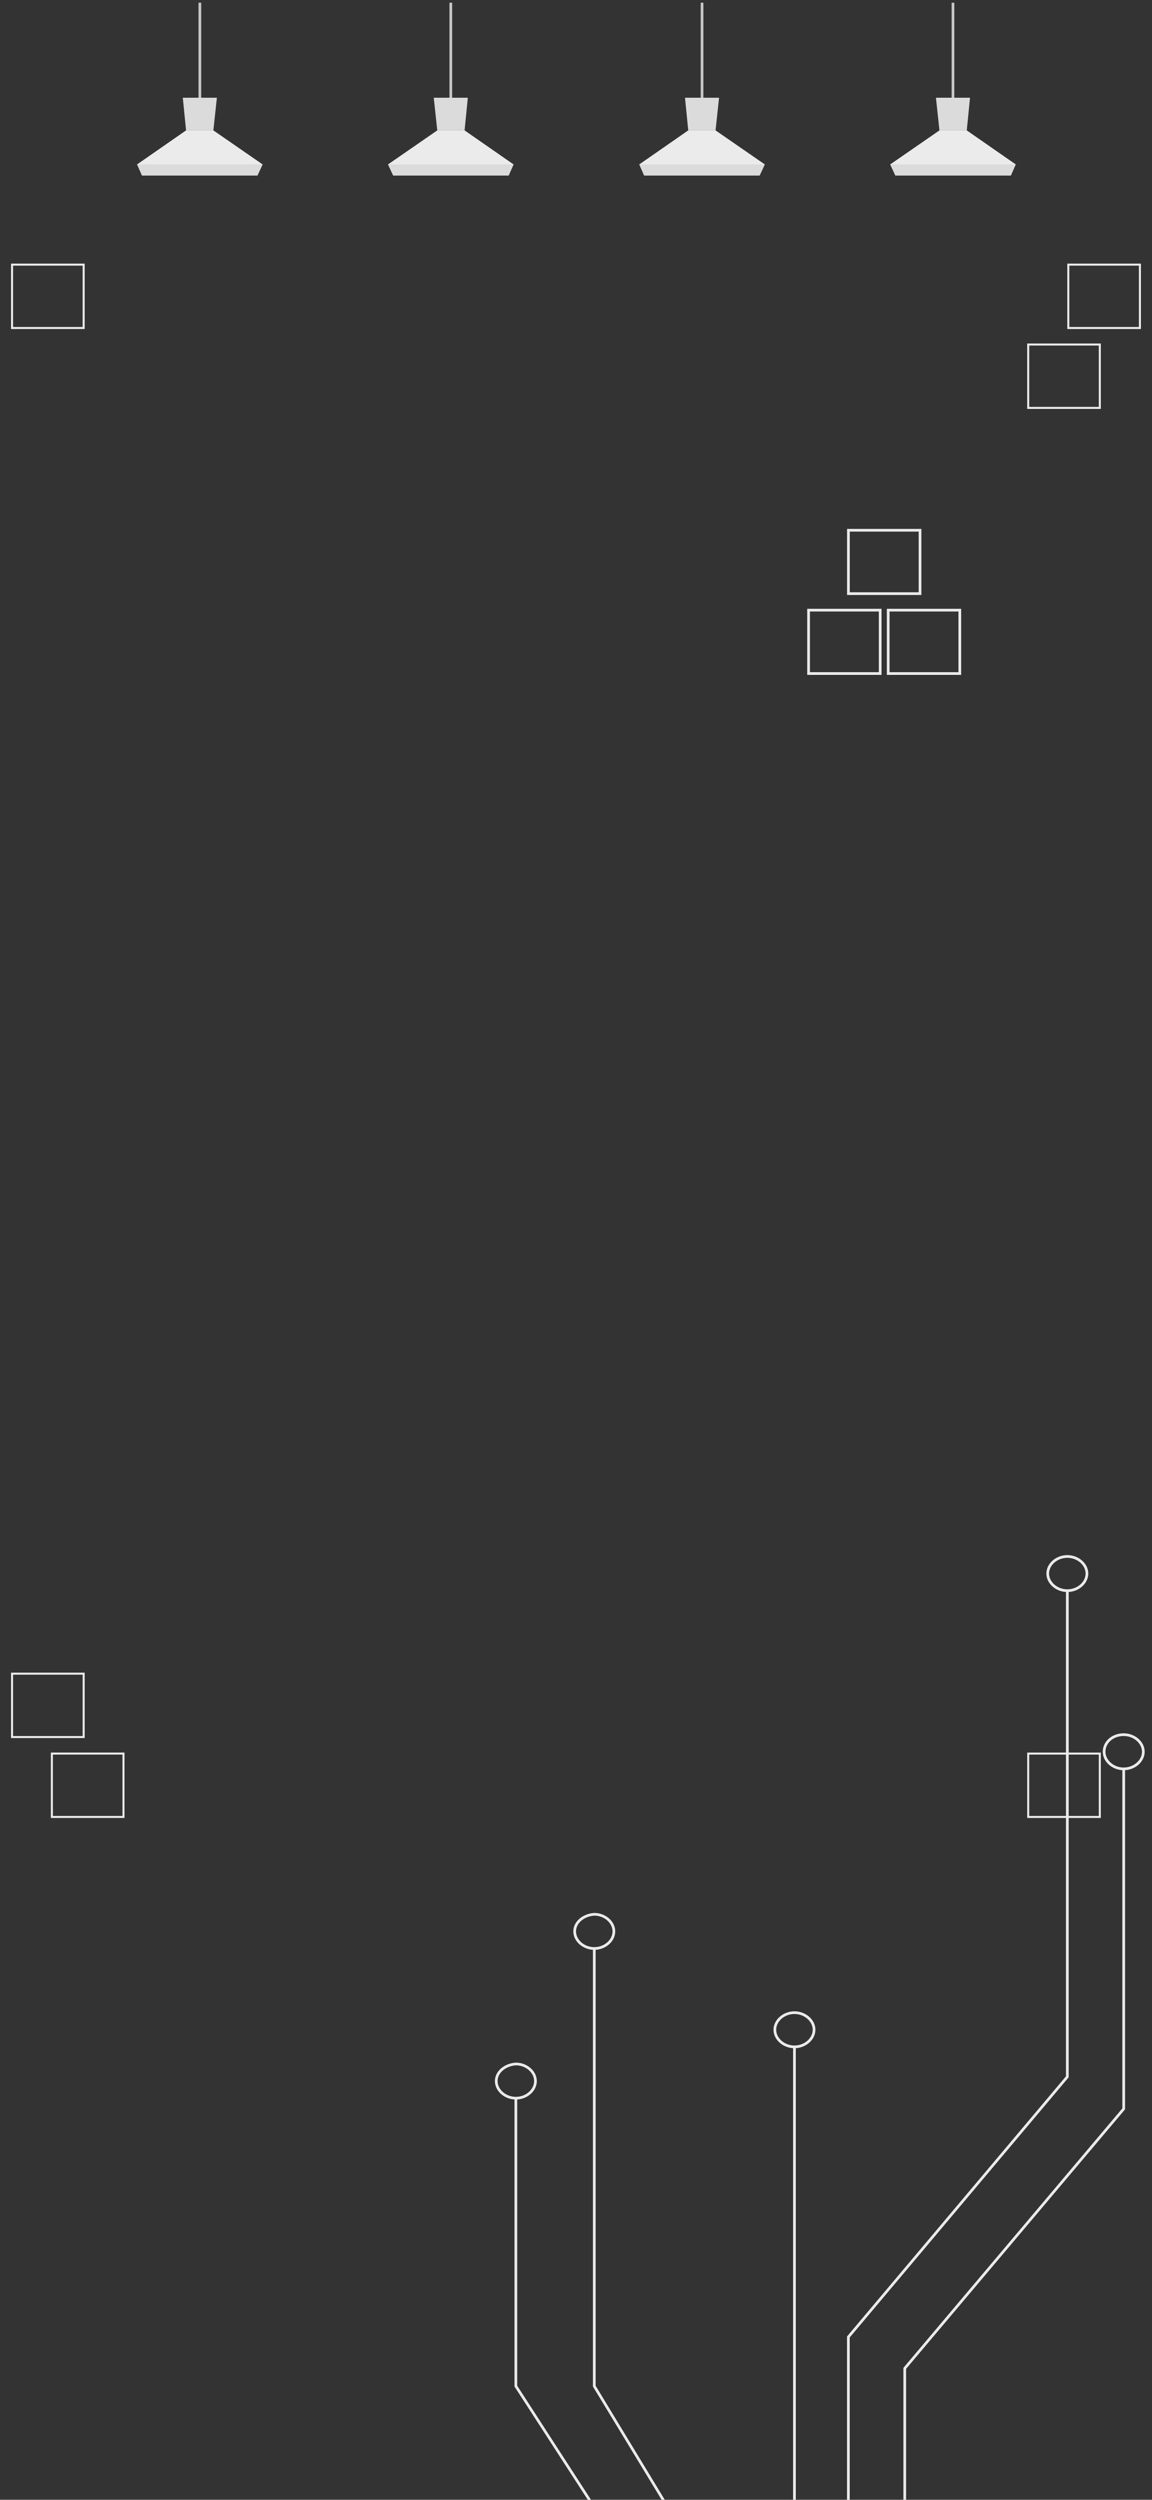 <svg width="426" height="924" viewBox="0 0 426 924" fill="none" xmlns="http://www.w3.org/2000/svg">
<rect x="0" y="0" width="426" height="924" fill="#333333" stroke="none"/>
<g clip-path="url(#clip0_3125_3938)">
<path d="M380.222 150.773L406.703 150.773L406.703 127.347L380.222 127.347L380.222 150.773Z" stroke="#EBEBEB" stroke-width="0.75" stroke-miterlimit="10"/>
<path d="M395.05 121.24H421.531V97.814H395.05V121.24Z" stroke="#EBEBEB" stroke-width="0.75" stroke-miterlimit="10"/>
<path d="M299.003 248.96H325.484V225.533H299.003V248.96Z" stroke="#EBEBEB" stroke-miterlimit="10"/>
<path d="M313.737 219.427H340.219V196H313.737V219.427Z" stroke="#EBEBEB" stroke-miterlimit="10"/>
<path d="M328.448 248.96H354.93V225.533H328.448V248.96Z" stroke="#EBEBEB" stroke-miterlimit="10"/>
<path d="M4.456 121.24H30.938V97.814H4.456V121.24Z" stroke="#EBEBEB" stroke-width="0.75" stroke-miterlimit="10"/>
<path d="M19.183 671.602H45.664V648.175H19.183V671.602Z" stroke="#EBEBEB" stroke-width="0.75" stroke-miterlimit="10"/>
<path d="M4.456 642.067H30.938V618.641H4.456V642.067Z" stroke="#EBEBEB" stroke-width="0.75" stroke-miterlimit="10"/>
<path d="M380.222 671.601L406.703 671.602L406.703 648.175L380.222 648.175L380.222 671.601Z" stroke="#EBEBEB" stroke-width="0.75" stroke-miterlimit="10"/>
<g clip-path="url(#clip1_3125_3938)">
<path d="M313.719 1195V863.818L394.688 767.652V587.701" stroke="#EBEBEB" stroke-miterlimit="10"/>
<path d="M387.438 581.642C387.438 585.067 390.761 587.965 394.688 587.965C398.616 587.965 401.939 585.067 401.939 581.642C401.939 578.217 398.616 575.318 394.688 575.318C390.761 575.318 387.438 578.217 387.438 581.642Z" stroke="#EBEBEB" stroke-miterlimit="10"/>
<path d="M334.57 1195V875.411L415.539 779.507V653.568" stroke="#EBEBEB" stroke-miterlimit="10"/>
<path d="M408.289 647.509C408.289 650.934 411.612 653.832 415.54 653.832C419.468 653.832 422.791 650.934 422.791 647.509C422.791 644.084 419.468 641.186 415.54 641.186C411.31 641.186 408.289 644.084 408.289 647.509Z" stroke="#EBEBEB" stroke-miterlimit="10"/>
<path d="M293.781 1195V756.586" stroke="#EBEBEB" stroke-miterlimit="10"/>
<path d="M286.531 750.263C286.531 753.688 289.855 756.586 293.782 756.586C297.71 756.586 301.033 753.688 301.033 750.263C301.033 746.838 297.71 743.939 293.782 743.939C289.855 743.939 286.531 746.838 286.531 750.263Z" stroke="#EBEBEB" stroke-miterlimit="10"/>
<path d="M274.442 1195V972.104L219.758 881.997V720.227" stroke="#EBEBEB" stroke-miterlimit="10"/>
<path d="M212.508 713.903C212.508 717.328 215.831 720.227 219.759 720.227C223.686 720.227 227.01 717.328 227.01 713.903C227.01 710.478 223.686 707.58 219.759 707.58C215.831 707.844 212.508 710.478 212.508 713.903Z" stroke="#EBEBEB" stroke-miterlimit="10"/>
<path d="M255.412 1195V981.853L190.758 881.998V775.556" stroke="#EBEBEB" stroke-miterlimit="10"/>
<path d="M183.508 769.232C183.508 772.658 186.831 775.556 190.759 775.556C194.686 775.556 198.01 772.658 198.01 769.232C198.01 765.807 194.686 762.909 190.759 762.909C186.831 763.173 183.508 765.807 183.508 769.232Z" stroke="#EBEBEB" stroke-miterlimit="10"/>
</g>
<path d="M73.906 38.517V0.998" stroke="#C7C7C7" stroke-miterlimit="10"/>
<path d="M97.103 60.769L95.203 64.86H52.503L50.703 60.769L68.803 48.196H78.903L97.103 60.769Z" fill="#EBEBEB"/>
<path d="M80.202 36.122L78.902 48.196H68.802L67.602 36.122H80.202Z" fill="#DBDBDB"/>
<path d="M97.103 60.769L95.203 64.86H52.503L50.703 60.769H97.103Z" fill="#DBDBDB"/>
<path d="M166.703 38.517V0.998" stroke="#C7C7C7" stroke-miterlimit="10"/>
<path d="M189.9 60.769L188.1 64.86H145.4L143.5 60.769L161.7 48.196H171.8L189.9 60.769Z" fill="#EBEBEB"/>
<path d="M172.998 36.122L171.798 48.196H161.698L160.398 36.122H172.998Z" fill="#DBDBDB"/>
<path d="M189.9 60.769L188.1 64.86H145.4L143.5 60.769H189.9Z" fill="#DBDBDB"/>
<path d="M259.609 38.517V0.998" stroke="#C7C7C7" stroke-miterlimit="10"/>
<path d="M282.806 60.769L280.906 64.86H238.206L236.406 60.769L254.506 48.196H264.606L282.806 60.769Z" fill="#EBEBEB"/>
<path d="M265.905 36.122L264.605 48.196H254.505L253.305 36.122H265.905Z" fill="#DBDBDB"/>
<path d="M282.806 60.769L280.906 64.86H238.206L236.406 60.769H282.806Z" fill="#DBDBDB"/>
<path d="M352.406 38.517V0.998" stroke="#C7C7C7" stroke-miterlimit="10"/>
<path d="M375.603 60.769L373.803 64.86H331.103L329.203 60.769L347.403 48.196H357.503L375.603 60.769Z" fill="#EBEBEB"/>
<path d="M358.702 36.122L357.502 48.196H347.402L346.102 36.122H358.702Z" fill="#DBDBDB"/>
<path d="M375.603 60.769L373.803 64.86H331.103L329.203 60.769H375.603Z" fill="#DBDBDB"/>
</g>
<defs>
<clipPath id="clip0_3125_3938">
<rect width="426" height="963" fill="white"/>
</clipPath>
<clipPath id="clip1_3125_3938">
<rect width="242" height="621" fill="white" transform="translate(182 574.001)"/>
</clipPath>
</defs>
</svg>
